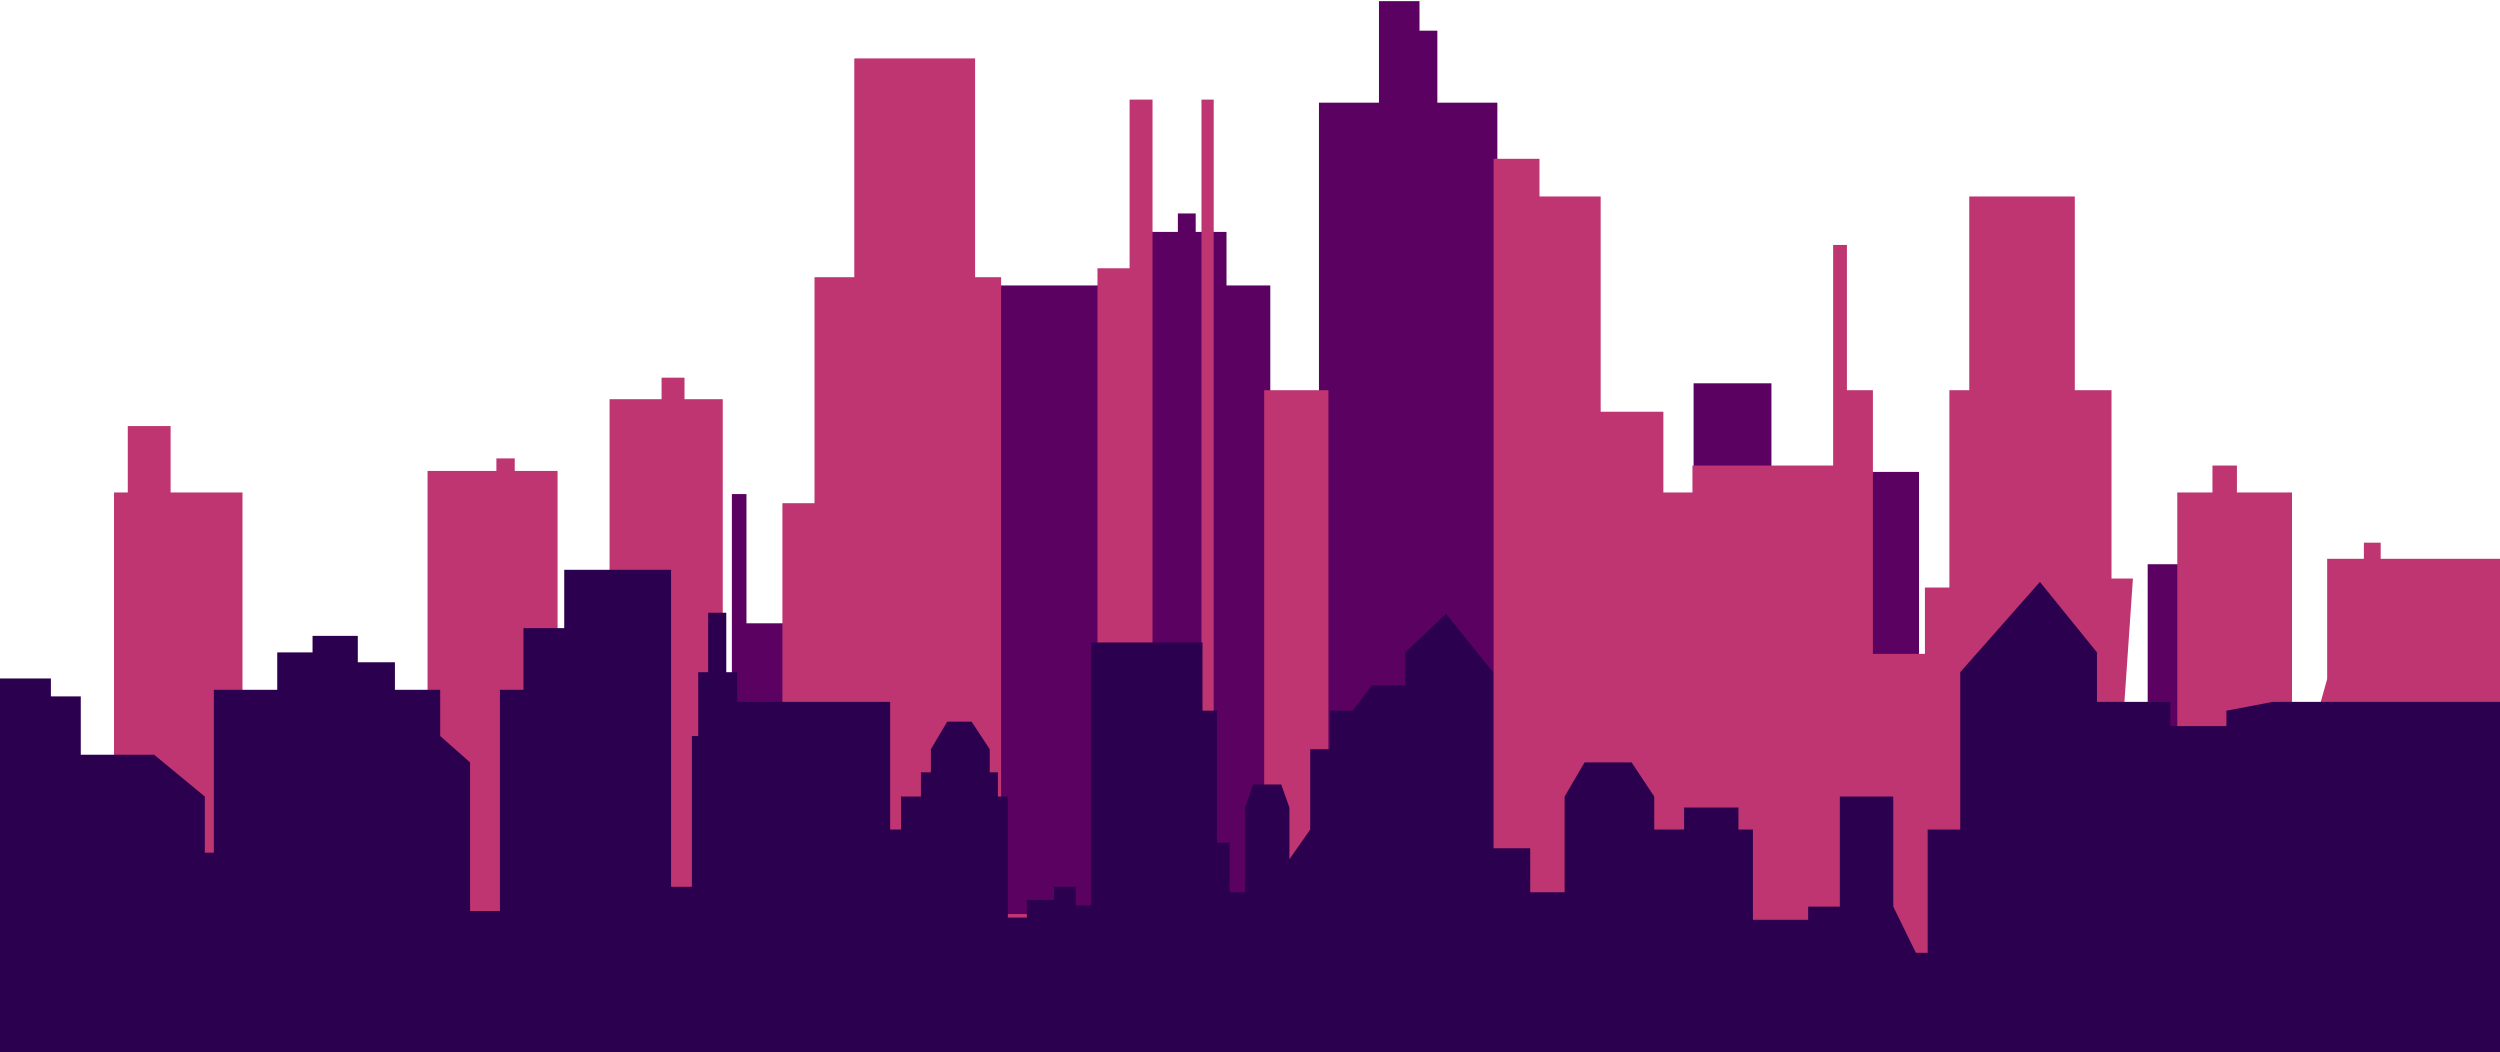 <svg width="1879" height="791" viewBox="0 0 1879 791" fill="none" xmlns="http://www.w3.org/2000/svg">
<path d="M1614.2 424.068H1654.42V784.023H550.075V517.035V371.341H561.045V468.47H706.098V214.546H859.682V174.307H885.28V160.431H898.688V174.307H921.848V214.546H954.759V662.729H991.327V77.177H1036.43V0.861H1066.9V23.062H1080.31V77.177H1125.41V704.356H1272.9V381.054V288.087H1331.41V354.69H1402.11H1442.33V540.624H1614.2V424.068Z" fill="#5A0161"/>
<path d="M85.695 370.134V565.619V784.023H1879V420.016H1789.33V407.883H1776.69V420.016H1749.1V434.846V510.344L1722.66 604.716V370.134H1681.28V349.911H1662.88V370.134H1636.44V568.315H1593.91L1603.11 434.846H1587.01V293.288H1559.42V147.685H1480.1V293.288H1465.16V441.587H1446.77V491.469H1407.68V293.288H1388.14V184.086H1377.79V349.911H1272.04V370.134H1250.19V309.466H1203.06V147.685H1157.08V119.373H1122.59V678.865H998.441V293.288H950.16V678.865H912.225V74.884H903.028V678.865H866.243V74.884H848.999V201.612H824.859V686.955H752.437V208.353H732.894V43.876H642.08V208.353H612.191V378.223H588.05V686.955H543.218V300.029H514.479V283.851H497.236V300.029H458.151V659.991H419.066V353.956H386.878V344.519H373.084V353.956H321.354V624.939H182.258V370.134H128.229V320.251H96.041V370.134H85.695Z" fill="#BE3571"/>
<path d="M0 509.913V564.167V791H1879V527.541H1708.08L1673.38 534.158V545.739H1631.19V527.541H1576.07V490.318L1533.2 437.378L1473.32 505.207V623.493H1448.83V716.138H1439.98L1422.97 681.396V598.678H1382.82V681.396H1359.01V691.322H1317.5V623.493H1306.61V606.95H1265.79V623.493H1243.33V598.678L1226.32 573.035H1190.94L1175.97 598.678V670.643H1150.11V637.555H1122.21V505.207L1086.83 461.366L1056.21 490.318V515.133H1031.03L1016.74 534.158H999.731V563.109H984.761V623.493L969.111 645.827V606.95L962.987 589.579H941.893L935.769 606.95V670.643H924.202V633.42H914.675V534.158H903.788V482.873H820.093V680.569H808.525V666.507H792.195V676.433H771.781V689.668H757.492V598.678H750.007V580.48H743.883V563.109L730.274 542.43H711.902L699.654 563.109V580.48H692.169V598.678H677.199V623.493H669.033V527.541H554.038V505.207H545.872V460.539H532.263V505.207H524.778V553.183H520.015V666.507H504.365V428.279H424.072V472.12H393.452V518.442H375.76V684.705H353.305V573.035L330.85 553.183V518.442H296.828V497.762H268.93V477.91H234.907V490.318H208.37V518.442H160.738V640.864H153.934V598.678L115.829 567.245H60.712V523.405H38.254V509.913H0Z" fill="#2B004F"/>
</svg>
